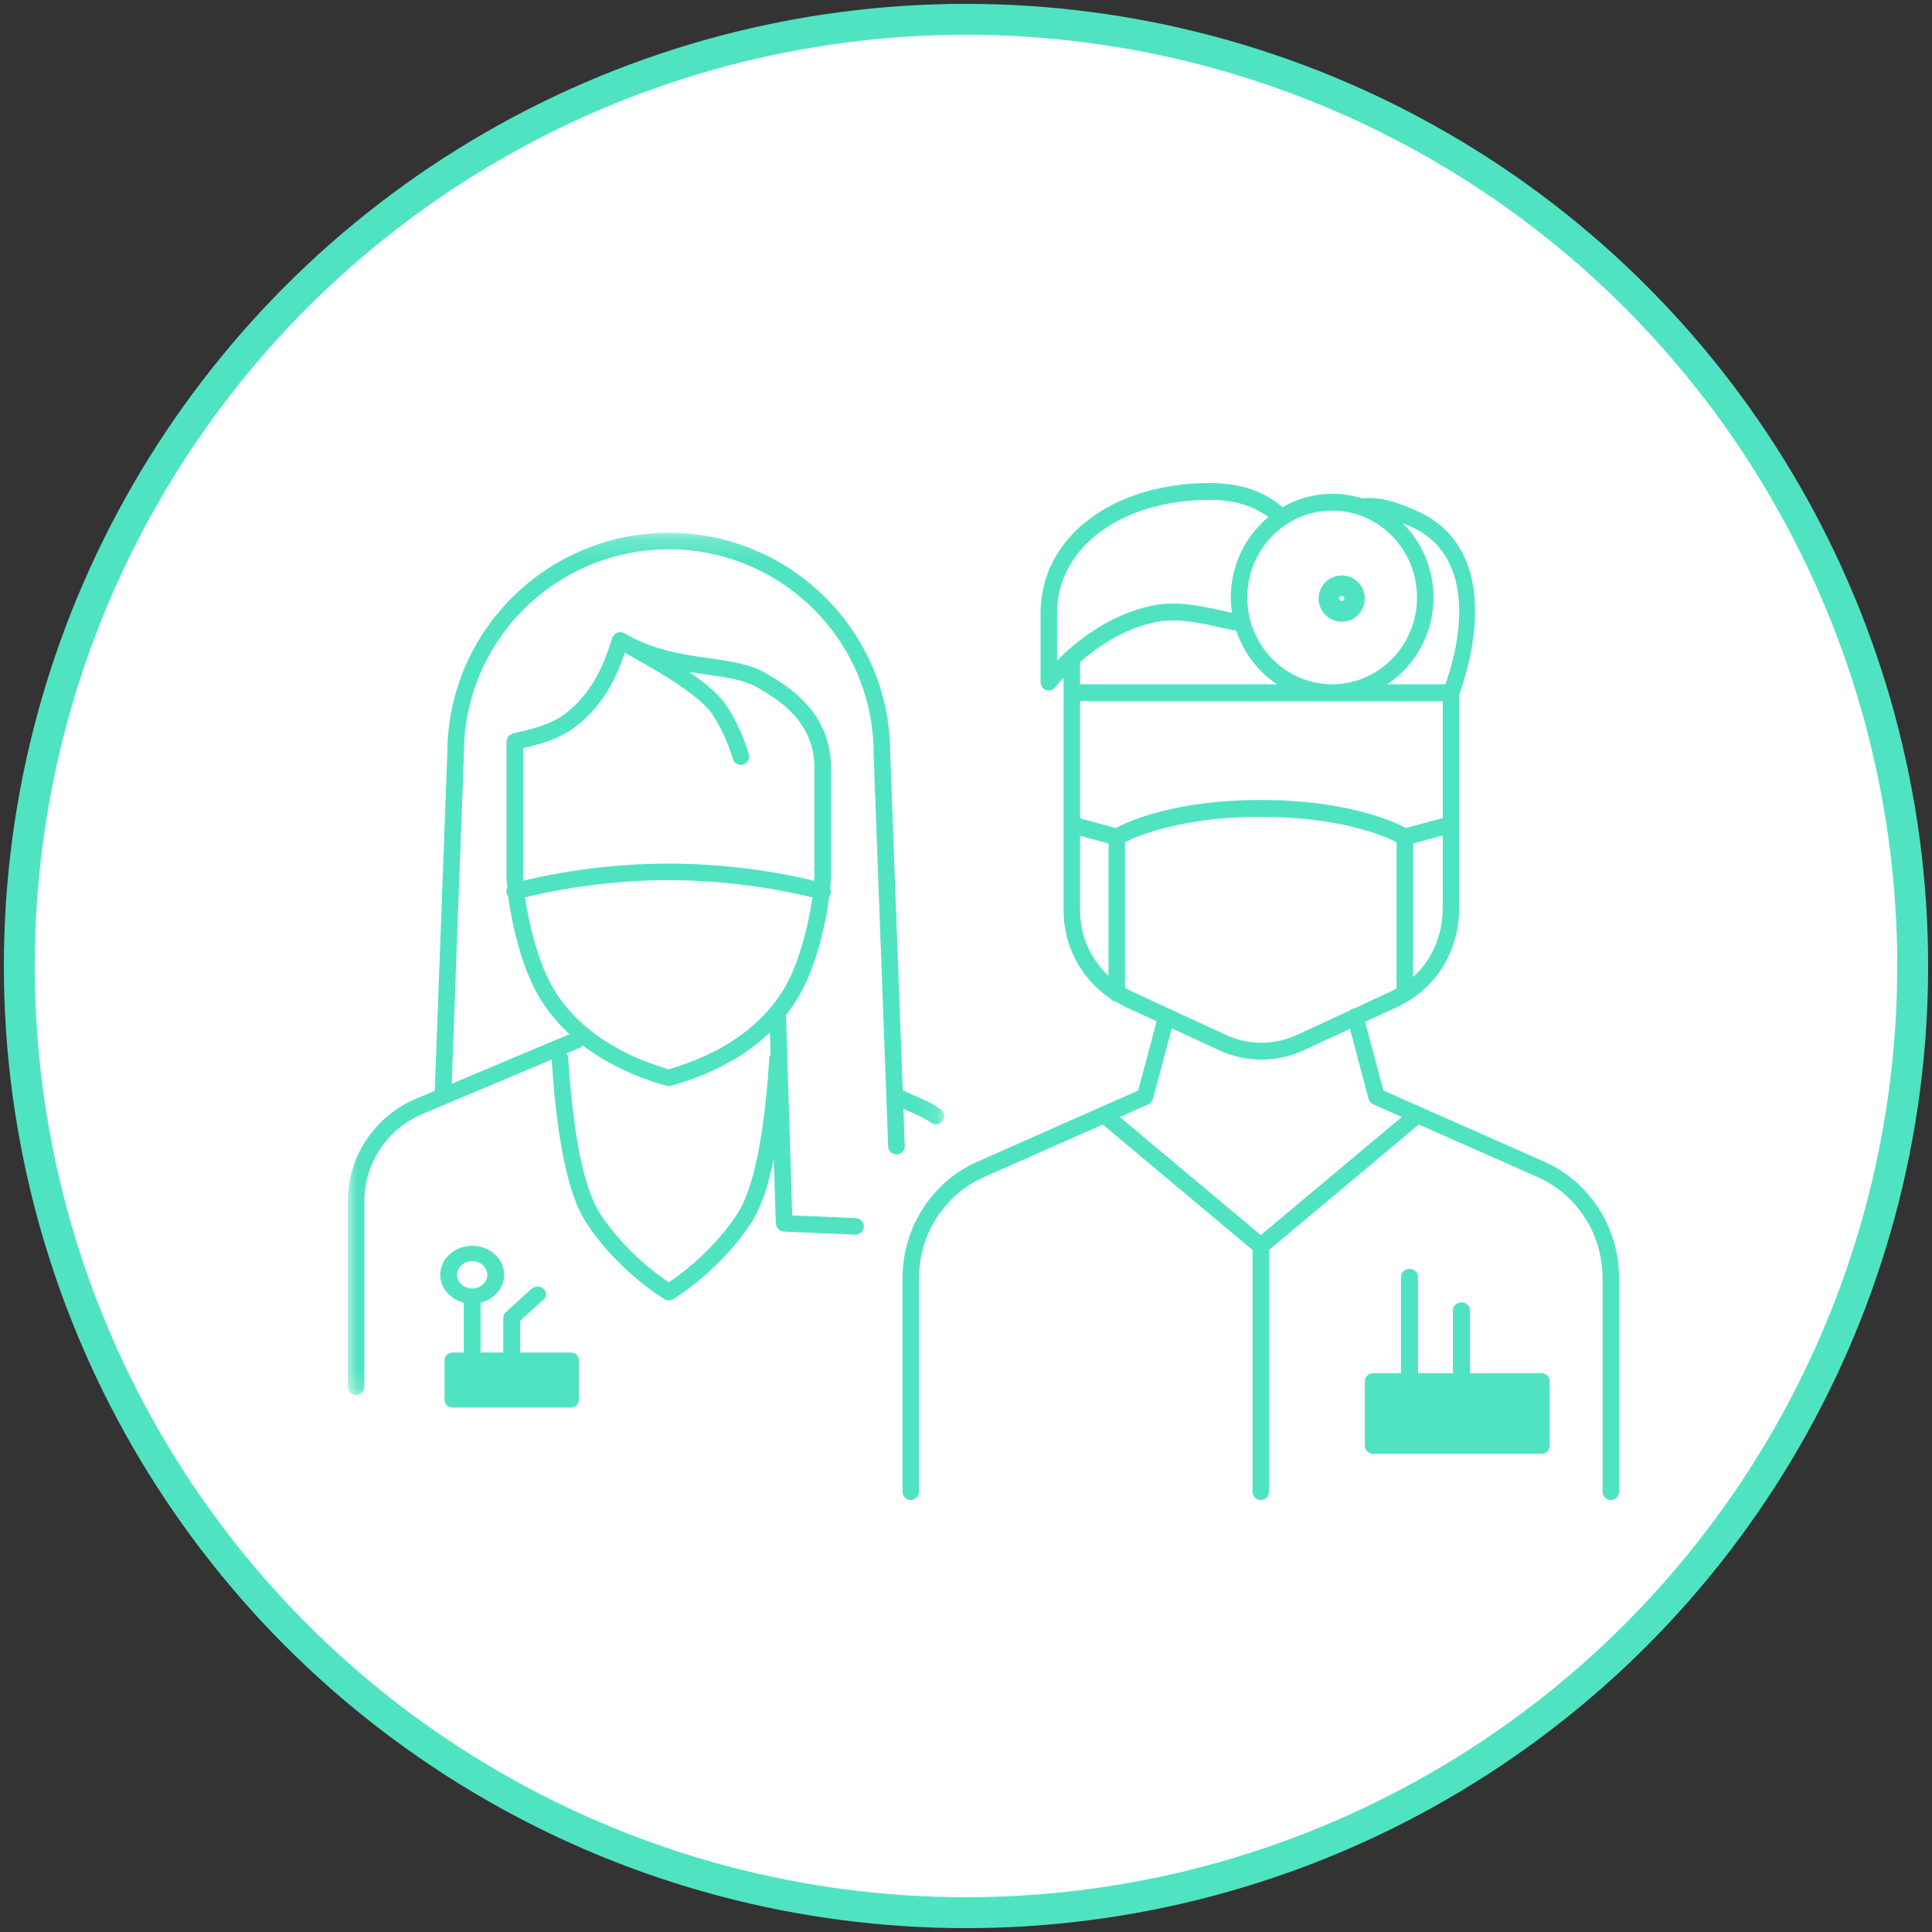 <?xml version="1.0" encoding="UTF-8"?>
<svg width="100px" height="100px" viewBox="0 0 100 100" version="1.1" xmlns="http://www.w3.org/2000/svg" xmlns:xlink="http://www.w3.org/1999/xlink">
    <rect x="0" y="0" width="100" height="100" fill="#333333" stroke="none"/>
    <!-- Generator: Sketch 51.2 (57519) - http://www.bohemiancoding.com/sketch -->
    <title>yourteam_circle_icon</title>
    <desc>Created with Sketch.</desc>
    <defs>
        <polygon id="path-1" points="0 0.182 30.877 0.182 30.877 44.814 0 44.814"></polygon>
    </defs>
    <g id="Page-1" stroke="none" stroke-width="1" fill="none" fill-rule="evenodd">
        <g id="yourteam_circle_icon" transform="translate(1, 1)">
            <circle id="Oval-3" stroke="#50E3C2" stroke-width="1.6" fill="#FFFFFF" fill-rule="nonzero" cx="49" cy="49" r="49"></circle>
            <g id="Group" transform="translate(17, 24)">
                <g id="Group-3" transform="translate(0, 2.393)">
                    <g id="Fill-1-Clipped">
                        <mask id="mask-2" fill="white">
                            <use xlink:href="#path-1"></use>
                        </mask>
                        <g id="path-1"></g>
                        <path d="M16.497,28.809 C16.525,28.818 16.561,28.821 16.597,28.821 C16.66,28.821 16.728,28.81 16.777,28.796 C19.142,28.125 20.753,27.097 21.85,26.05 L21.885,27.18 C21.85,27.236 21.825,27.299 21.819,27.369 L21.808,27.545 C21.486,32.448 20.75,34.518 20.19,35.389 C19.08,37.117 17.479,38.414 16.615,38.977 C15.752,38.414 14.15,37.117 13.04,35.389 C12.48,34.518 11.745,32.448 11.423,27.545 L11.411,27.369 C11.405,27.278 11.365,27.201 11.312,27.135 L12.013,26.84 C12.077,26.813 12.126,26.769 12.169,26.72 C13.219,27.525 14.62,28.275 16.497,28.809 M10.593,23.687 C9.813,22.327 9.36,20.33 9.178,19.054 C10.225,18.794 13.128,18.163 16.606,18.163 C20.103,18.163 23.02,18.802 24.052,19.059 C23.87,20.336 23.416,22.328 22.638,23.687 C21.848,25.063 20.172,26.911 16.615,27.951 C13.072,26.926 11.385,25.068 10.593,23.687 M11.768,10.237 C13.347,9.054 14.007,7.385 14.342,6.392 C14.463,6.462 14.594,6.535 14.741,6.618 C15.969,7.307 18.255,8.59 18.922,9.651 C19.358,10.346 19.699,11.1 19.934,11.892 C19.99,12.078 20.161,12.199 20.347,12.199 C20.387,12.199 20.428,12.193 20.469,12.182 C20.697,12.114 20.826,11.877 20.759,11.649 C20.501,10.783 20.129,9.958 19.651,9.197 C19.266,8.585 18.509,7.959 17.675,7.388 C17.984,7.438 18.288,7.483 18.582,7.524 C19.648,7.674 20.568,7.803 21.261,8.226 L21.41,8.314 C22.3,8.847 24.154,9.955 24.154,12.357 L24.154,18.025 C24.152,18.04 24.144,18.054 24.144,18.07 C24.144,18.107 24.142,18.153 24.14,18.197 C22.978,17.911 20.108,17.306 16.606,17.306 C13.123,17.306 10.265,17.904 9.091,18.191 C9.089,18.149 9.086,18.106 9.086,18.07 C9.086,18.052 9.079,18.036 9.077,18.018 L9.077,11.325 C9.102,11.319 9.122,11.313 9.147,11.307 C9.875,11.139 10.871,10.907 11.768,10.237 M0.43,44.814 C0.668,44.814 0.86,44.623 0.86,44.386 L0.86,34.791 C0.86,32.811 2.044,31.033 3.876,30.263 L5.084,29.756 C5.086,29.755 5.089,29.753 5.092,29.752 L10.554,27.452 L10.564,27.601 C10.832,31.683 11.421,34.459 12.316,35.851 C13.615,37.874 15.552,39.351 16.395,39.85 C16.463,39.89 16.539,39.911 16.615,39.911 C16.691,39.911 16.767,39.89 16.835,39.85 C17.678,39.351 19.616,37.874 20.915,35.851 C21.377,35.132 21.756,34.037 22.052,32.59 L22.155,35.94 C22.156,35.965 22.167,35.988 22.173,36.012 C22.178,36.038 22.18,36.065 22.191,36.089 C22.202,36.116 22.219,36.138 22.236,36.162 C22.249,36.183 22.261,36.206 22.279,36.224 C22.3,36.245 22.326,36.261 22.351,36.277 C22.371,36.29 22.389,36.307 22.412,36.317 C22.441,36.33 22.474,36.334 22.507,36.34 C22.527,36.344 22.546,36.354 22.567,36.355 L26.268,36.512 C26.274,36.512 26.281,36.512 26.287,36.512 C26.516,36.512 26.706,36.332 26.716,36.102 C26.726,35.866 26.542,35.666 26.305,35.656 L23.004,35.516 L22.684,25.14 C22.967,24.783 23.199,24.435 23.385,24.112 C24.269,22.569 24.753,20.346 24.928,18.987 C24.951,18.952 24.975,18.916 24.988,18.873 C25.015,18.781 25.002,18.691 24.971,18.607 C24.989,18.419 25,18.26 25.003,18.131 C25.005,18.112 25.015,18.094 25.015,18.074 L25.015,12.357 C25.015,9.47 22.798,8.146 21.852,7.58 L21.711,7.495 C20.865,6.98 19.814,6.832 18.703,6.676 C17.361,6.488 15.841,6.275 14.32,5.381 C14.307,5.374 14.292,5.373 14.279,5.367 C14.265,5.36 14.254,5.349 14.239,5.344 C14.23,5.341 14.22,5.343 14.21,5.341 C14.197,5.337 14.185,5.332 14.171,5.33 C14.15,5.326 14.128,5.328 14.107,5.328 C14.087,5.328 14.068,5.327 14.048,5.33 C14.034,5.332 14.021,5.331 14.009,5.334 C13.987,5.339 13.968,5.349 13.946,5.357 C13.928,5.365 13.91,5.372 13.892,5.381 C13.881,5.388 13.869,5.392 13.858,5.4 C13.841,5.411 13.829,5.427 13.814,5.44 C13.796,5.457 13.78,5.472 13.765,5.491 C13.759,5.499 13.75,5.504 13.744,5.512 C13.742,5.515 13.742,5.519 13.739,5.523 C13.737,5.527 13.733,5.529 13.731,5.533 C13.723,5.546 13.722,5.562 13.716,5.575 C13.71,5.589 13.699,5.598 13.694,5.613 L13.625,5.822 C13.353,6.66 12.785,8.403 11.251,9.551 C10.498,10.114 9.605,10.322 8.952,10.474 C8.799,10.509 8.659,10.542 8.534,10.575 C8.525,10.577 8.518,10.584 8.509,10.588 C8.48,10.597 8.454,10.612 8.429,10.627 C8.406,10.641 8.384,10.653 8.364,10.671 C8.343,10.689 8.327,10.71 8.31,10.733 C8.294,10.754 8.278,10.775 8.265,10.799 C8.253,10.823 8.247,10.848 8.239,10.874 C8.231,10.902 8.224,10.93 8.222,10.96 C8.221,10.97 8.216,10.978 8.216,10.988 L8.216,18.074 C8.216,18.095 8.225,18.112 8.228,18.131 C8.231,18.25 8.239,18.392 8.255,18.56 C8.208,18.655 8.192,18.765 8.223,18.873 C8.241,18.931 8.271,18.979 8.307,19.023 C8.486,20.386 8.97,22.584 9.846,24.112 C10.202,24.732 10.723,25.44 11.475,26.135 L5.379,28.701 L6.014,11.608 C6.014,11.606 6.013,11.603 6.013,11.6 C6.013,11.597 6.014,11.595 6.014,11.592 C6.014,5.772 10.77,1.039 16.615,1.039 C22.461,1.039 27.217,5.772 27.217,11.592 C27.217,11.595 27.218,11.597 27.218,11.6 C27.218,11.603 27.217,11.606 27.217,11.608 L27.972,31.944 C27.98,32.175 28.172,32.357 28.401,32.357 C28.407,32.357 28.412,32.356 28.418,32.356 C28.656,32.347 28.84,32.148 28.832,31.912 L28.761,30 L29.354,30.263 C29.652,30.388 29.938,30.543 30.204,30.723 C30.279,30.773 30.363,30.798 30.446,30.798 C30.584,30.798 30.719,30.731 30.803,30.609 C30.936,30.414 30.885,30.147 30.688,30.014 C30.374,29.803 30.037,29.62 29.697,29.478 L28.726,29.046 L28.076,11.576 C28.076,11.575 28.076,11.574 28.076,11.573 C28.065,5.291 22.928,0.182 16.615,0.182 C10.302,0.182 5.165,5.29 5.155,11.573 C5.155,11.574 5.154,11.575 5.154,11.576 L4.504,29.069 L3.541,29.474 C1.39,30.379 -0,32.465 -0,34.791 L-0,44.386 C-0,44.623 0.192,44.814 0.43,44.814" id="Fill-1" fill="#50E3C2" fill-rule="nonzero" mask="url(#mask-2)"></path>
                    </g>
                </g>
                <path d="M5.88,47.065 L11.091,47.065 L11.091,45.798 L5.88,45.798 L5.88,47.065 Z M5.659,40.983 C5.659,40.593 6.009,40.275 6.441,40.275 C6.872,40.275 7.222,40.593 7.222,40.983 C7.222,41.374 6.872,41.692 6.441,41.692 C6.009,41.692 5.659,41.374 5.659,40.983 Z M5.444,45.006 C5.203,45.006 5.007,45.183 5.007,45.402 L5.007,47.461 C5.007,47.68 5.203,47.857 5.444,47.857 L11.528,47.857 C11.769,47.857 11.964,47.68 11.964,47.461 L11.964,45.402 C11.964,45.183 11.769,45.006 11.528,45.006 L8.923,45.006 L8.923,43.363 L10.133,42.266 C10.303,42.111 10.303,41.86 10.133,41.706 C9.962,41.551 9.685,41.551 9.515,41.706 L8.177,42.919 C8.137,42.954 8.105,42.999 8.083,43.048 C8.062,43.092 8.053,43.14 8.052,43.187 C8.051,43.191 8.049,43.194 8.049,43.199 L8.049,45.006 L6.877,45.006 L6.877,42.424 C7.577,42.249 8.095,41.673 8.095,40.983 C8.095,40.156 7.353,39.482 6.441,39.482 C5.528,39.482 4.786,40.156 4.786,40.983 C4.786,41.673 5.304,42.249 6.004,42.424 L6.004,45.006 L5.444,45.006 Z" id="Fill-4" fill="#50E3C2" fill-rule="nonzero"></path>
                <path d="M47.259,38.928 L39.961,32.816 L41.439,32.161 C41.451,32.157 41.457,32.147 41.468,32.142 C41.499,32.124 41.529,32.104 41.555,32.079 C41.569,32.065 41.582,32.053 41.594,32.037 C41.615,32.012 41.631,31.985 41.645,31.955 C41.654,31.936 41.664,31.919 41.671,31.899 C41.673,31.891 41.679,31.884 41.681,31.875 L42.651,28.228 L45.098,29.361 C45.795,29.684 46.543,29.845 47.291,29.845 C48.038,29.845 48.786,29.684 49.483,29.361 L51.873,28.254 L52.836,31.875 C52.838,31.884 52.844,31.891 52.846,31.899 C52.853,31.919 52.863,31.936 52.872,31.955 C52.886,31.985 52.902,32.012 52.923,32.037 C52.935,32.053 52.948,32.065 52.962,32.079 C52.989,32.104 53.018,32.124 53.05,32.142 C53.06,32.147 53.067,32.157 53.078,32.161 L54.555,32.815 L47.259,38.928 Z M40.231,26.124 L40.231,18.587 C40.9,18.253 43.203,17.278 47.259,17.278 C51.314,17.278 53.617,18.253 54.286,18.587 L54.286,26.159 C54.207,26.201 54.134,26.251 54.052,26.289 L52.096,27.195 C52.076,27.198 52.055,27.194 52.034,27.2 C51.965,27.218 51.909,27.257 51.86,27.304 L49.131,28.567 C47.96,29.108 46.619,29.107 45.449,28.567 L40.529,26.289 C40.424,26.241 40.33,26.179 40.231,26.124 Z M37.903,22.125 L37.903,18.261 L39.378,18.659 L39.378,25.51 C38.458,24.657 37.903,23.435 37.903,22.125 Z M36.714,6.725 C36.714,3.334 40.043,0.873 44.631,0.873 C45.861,0.873 46.871,1.174 47.646,1.763 C46.464,2.748 45.707,4.247 45.707,5.924 C45.707,6.194 45.733,6.458 45.771,6.717 C45.594,6.681 45.411,6.641 45.222,6.599 C44.124,6.355 42.879,6.076 41.568,6.362 C39.347,6.844 37.637,8.258 36.714,9.187 L36.714,6.725 Z M55.345,5.924 C55.345,8.402 53.374,10.418 50.953,10.418 C48.53,10.418 46.56,8.402 46.56,5.924 C46.56,3.446 48.53,1.43 50.953,1.43 C53.374,1.43 55.345,3.446 55.345,5.924 Z M55.005,2.246 C58.869,3.983 57.266,9.169 56.812,10.418 L53.81,10.418 C55.246,9.46 56.198,7.804 56.198,5.924 C56.198,4.419 55.587,3.06 54.61,2.085 C54.741,2.138 54.862,2.182 55.005,2.246 Z M55.139,25.573 L55.139,18.659 L56.677,18.244 L56.677,21.976 C56.677,23.412 56.109,24.702 55.139,25.573 Z M41.745,7.215 C42.877,6.97 44.026,7.225 45.04,7.451 C45.372,7.525 45.685,7.59 45.987,7.641 C46.368,8.79 47.118,9.765 48.094,10.418 L37.903,10.418 L37.903,9.266 C38.807,8.478 40.139,7.563 41.745,7.215 Z M39.749,17.857 L37.903,17.359 L37.903,11.291 L56.677,11.291 L56.677,17.342 L54.768,17.857 C54.138,17.521 51.713,16.406 47.259,16.406 C42.804,16.406 40.379,17.521 39.749,17.857 Z M61.878,35.106 C61.877,35.106 61.876,35.105 61.876,35.105 L53.604,31.444 L52.659,27.891 L54.404,27.084 C54.564,27.009 54.71,26.918 54.86,26.829 C54.884,26.82 54.905,26.806 54.926,26.792 C56.543,25.807 57.53,24.019 57.53,21.976 L57.53,10.937 C57.84,10.119 60.129,3.597 55.348,1.449 C54.469,1.053 53.447,0.678 52.496,0.795 C52.008,0.641 51.49,0.558 50.953,0.558 C50.018,0.558 49.142,0.811 48.381,1.251 C47.43,0.424 46.173,0 44.631,0 C39.549,0 35.861,2.829 35.861,6.725 L35.861,10.31 C35.861,10.496 35.977,10.662 36.149,10.722 C36.195,10.738 36.241,10.746 36.288,10.746 C36.416,10.746 36.541,10.686 36.623,10.578 C36.629,10.571 36.78,10.377 37.05,10.087 L37.05,22.125 C37.05,23.981 37.981,25.693 39.473,26.686 C39.541,26.777 39.641,26.837 39.758,26.85 C39.896,26.931 40.031,27.016 40.178,27.084 L41.864,27.864 L40.913,31.444 L32.642,35.105 C32.641,35.105 32.64,35.106 32.64,35.106 C30.255,36.139 28.714,38.518 28.714,41.168 L28.714,52.207 C28.714,52.448 28.905,52.643 29.141,52.643 C29.375,52.643 29.567,52.448 29.567,52.207 L29.567,41.168 C29.567,38.867 30.905,36.801 32.98,35.905 L39.08,33.206 L46.832,39.699 L46.832,52.207 C46.832,52.448 47.023,52.643 47.259,52.643 C47.494,52.643 47.685,52.448 47.685,52.207 L47.685,39.699 L55.436,33.205 L61.537,35.905 C61.538,35.905 61.538,35.905 61.539,35.906 C61.54,35.906 61.54,35.906 61.54,35.906 C63.612,36.801 64.95,38.867 64.95,41.168 L64.95,52.207 C64.95,52.448 65.142,52.643 65.377,52.643 C65.613,52.643 65.804,52.448 65.804,52.207 L65.804,41.168 C65.804,38.518 64.263,36.139 61.878,35.106 Z" id="Fill-6" fill="#50E3C2" fill-rule="nonzero"></path>
                <path d="M53.527,49.432 L61.33,49.432 L61.33,46.896 L53.527,46.896 L53.527,49.432 Z M61.772,46.078 L58.088,46.078 L58.088,42.818 C58.088,42.591 57.889,42.408 57.645,42.408 C57.401,42.408 57.203,42.591 57.203,42.818 L57.203,46.078 L55.396,46.078 L55.396,41.088 C55.396,40.862 55.199,40.679 54.954,40.679 C54.71,40.679 54.512,40.862 54.512,41.088 L54.512,46.078 L53.085,46.078 C52.841,46.078 52.643,46.261 52.643,46.487 L52.643,49.841 C52.643,50.067 52.841,50.25 53.085,50.25 L61.772,50.25 C62.016,50.25 62.214,50.067 62.214,49.841 L62.214,46.487 C62.214,46.261 62.016,46.078 61.772,46.078 Z" id="Fill-7" fill="#50E3C2" fill-rule="nonzero"></path>
                <path d="M51.446,5.844 C51.523,5.844 51.585,5.906 51.585,5.982 C51.585,6.134 51.308,6.134 51.308,5.982 C51.308,5.906 51.37,5.844 51.446,5.844 M51.446,7.179 C52.106,7.179 52.643,6.641 52.643,5.982 C52.643,5.323 52.106,4.786 51.446,4.786 C50.787,4.786 50.25,5.323 50.25,5.982 C50.25,6.641 50.787,7.179 51.446,7.179" id="Fill-8" fill="#50E3C2" fill-rule="nonzero"></path>
            </g>
        </g>
    </g>
</svg>